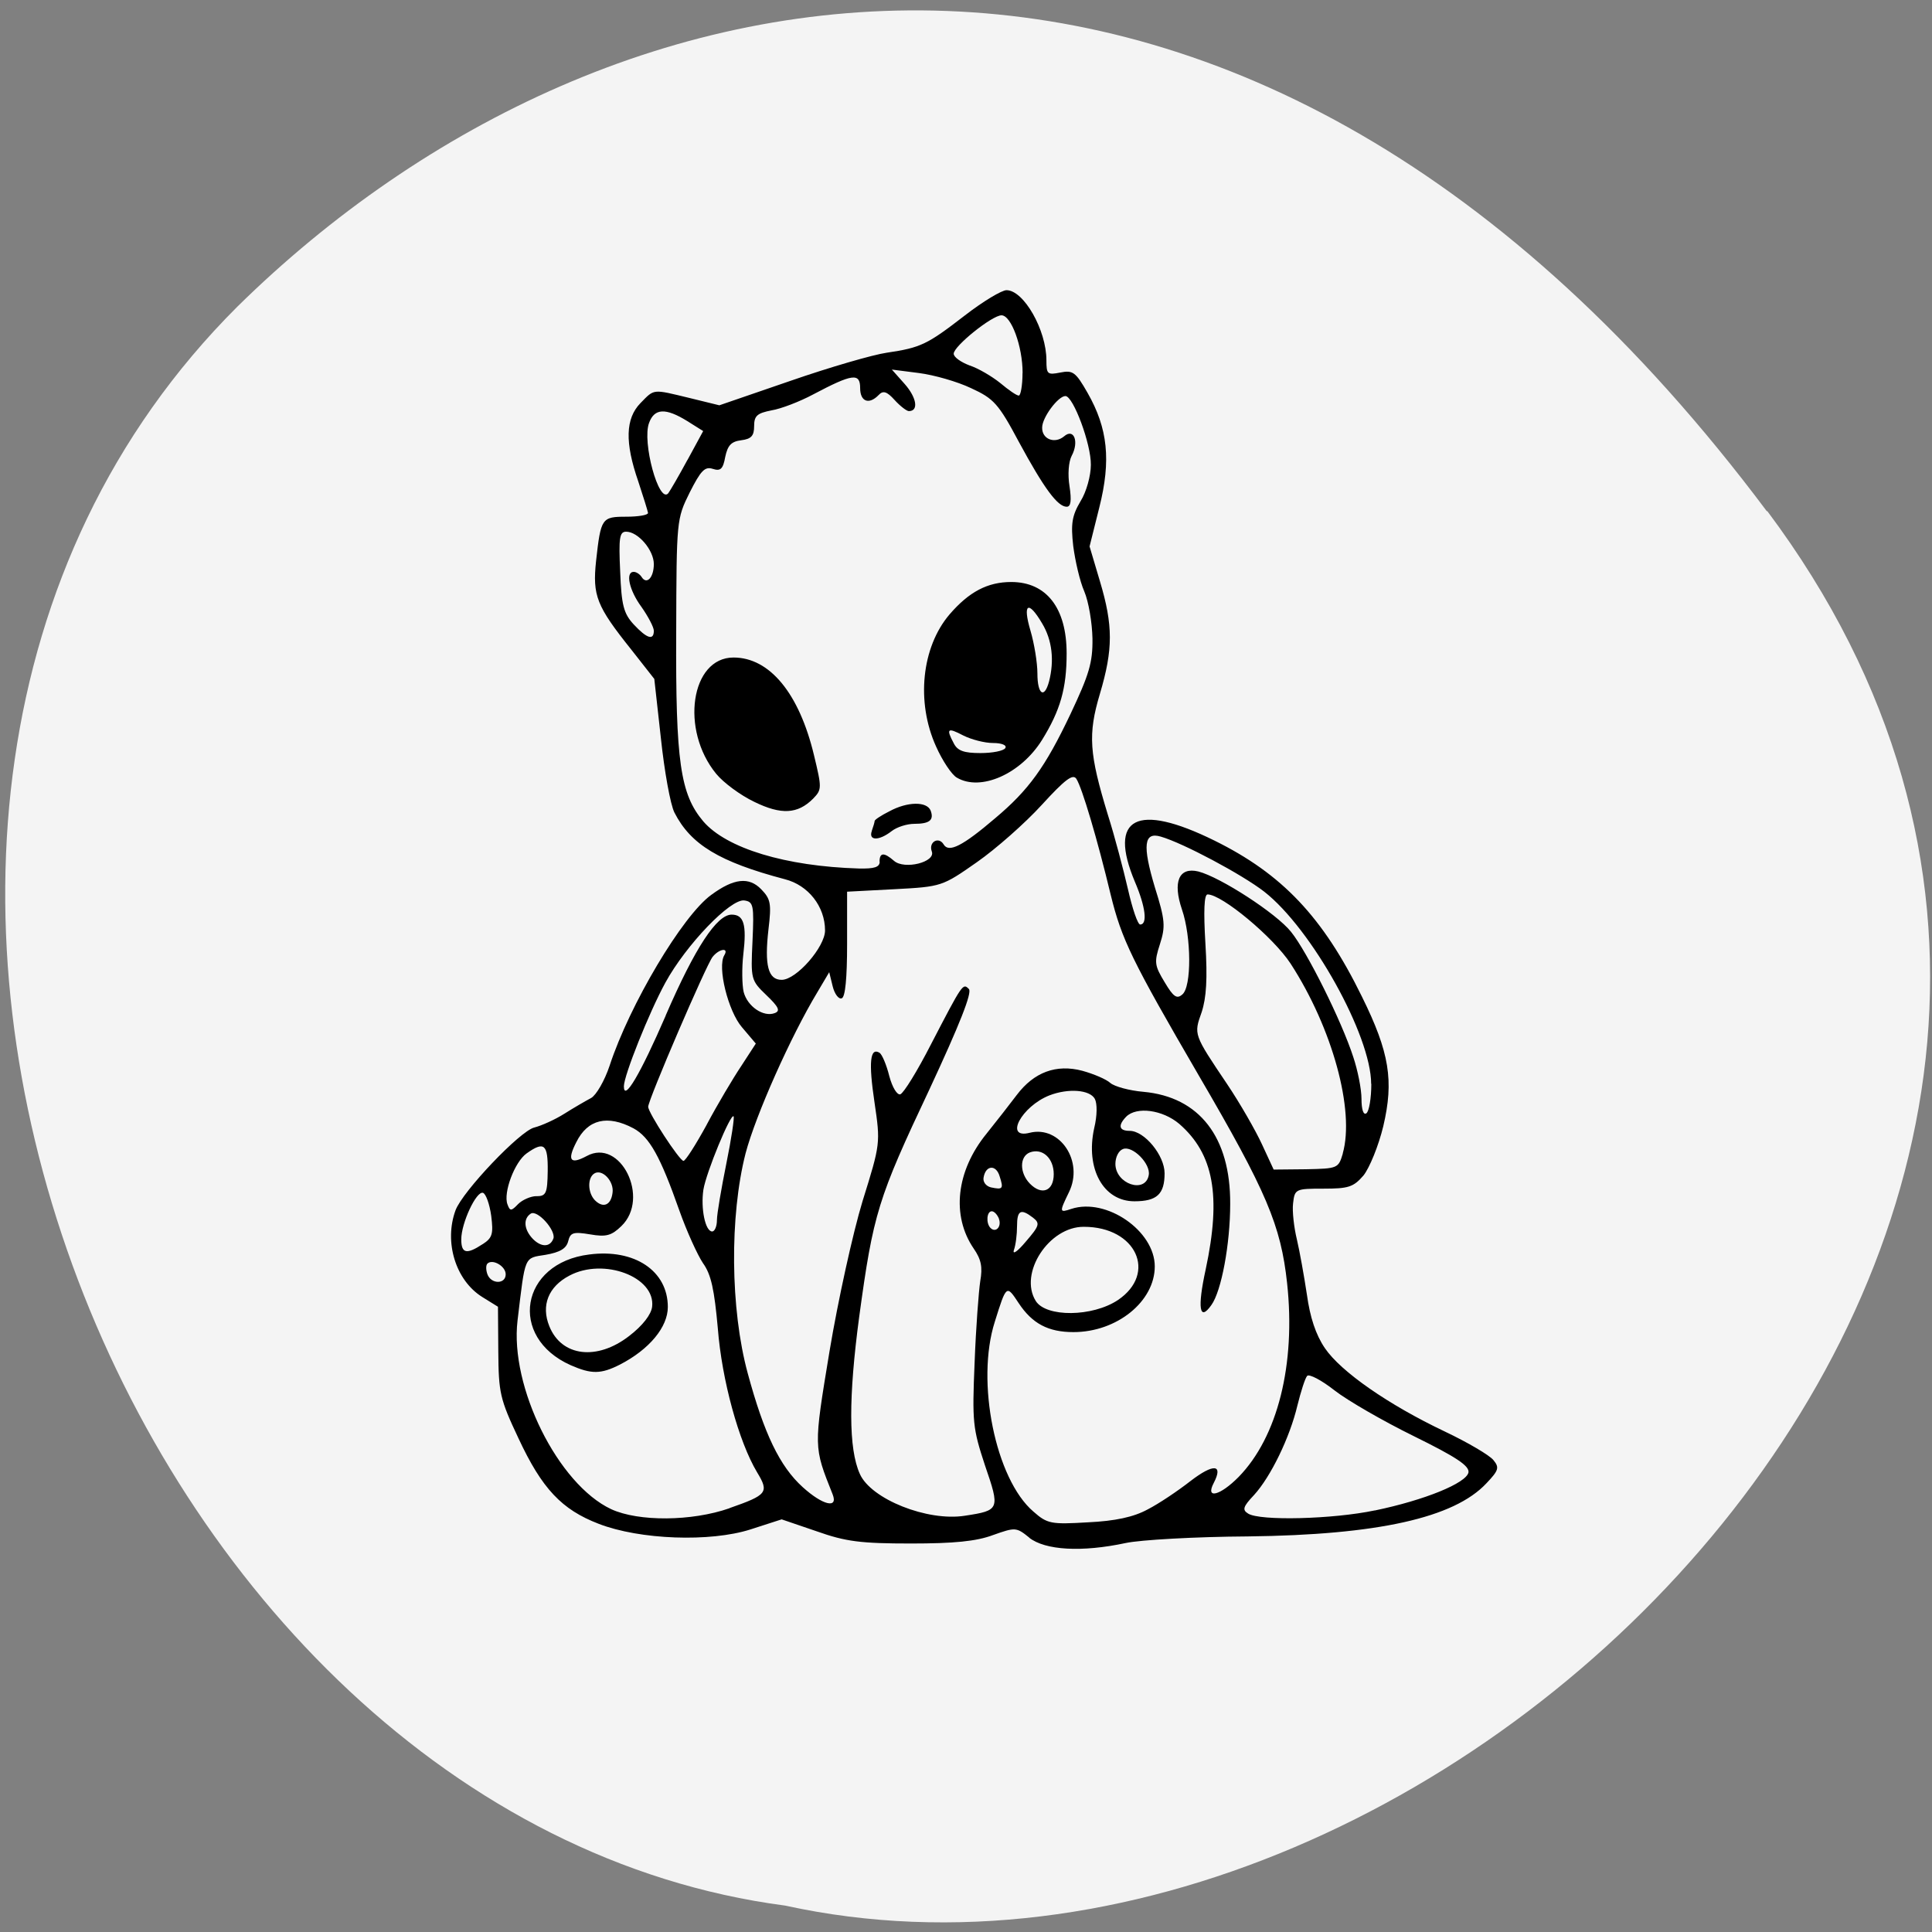 <svg xmlns="http://www.w3.org/2000/svg" viewBox="0 0 24 24"><rect x="0" y="0" width="24" height="24" fill="#808080" stroke="none"/><path d="m 21.953 6.348 c 6.457 8.621 -3.879 19.15 -12.199 17.324 c -8.199 -1.074 -13.148 -13.535 -6.805 -19.863 c 4.633 -4.559 12.547 -6.082 19 2.543" fill="#f4f4f4"/><path d="m 12.785 19.1 c -0.16 -0.129 -0.172 -0.129 -0.449 -0.031 c -0.207 0.078 -0.488 0.105 -1.02 0.105 c -0.621 0 -0.809 -0.023 -1.172 -0.152 l -0.434 -0.148 l -0.387 0.125 c -0.5 0.16 -1.375 0.129 -1.887 -0.07 c -0.457 -0.176 -0.703 -0.434 -0.996 -1.063 c -0.23 -0.488 -0.246 -0.563 -0.25 -1.078 l -0.004 -0.555 l -0.195 -0.121 c -0.332 -0.207 -0.477 -0.684 -0.332 -1.078 c 0.09 -0.238 0.801 -0.984 0.977 -1.027 c 0.09 -0.023 0.258 -0.098 0.375 -0.172 c 0.117 -0.074 0.266 -0.16 0.332 -0.195 c 0.063 -0.035 0.168 -0.215 0.23 -0.402 c 0.25 -0.762 0.906 -1.863 1.262 -2.121 c 0.281 -0.207 0.469 -0.227 0.621 -0.07 c 0.117 0.121 0.129 0.176 0.09 0.5 c -0.051 0.445 -0.004 0.625 0.164 0.625 c 0.184 0 0.539 -0.41 0.539 -0.613 c 0 -0.297 -0.207 -0.563 -0.5 -0.637 c -0.813 -0.215 -1.168 -0.43 -1.371 -0.828 c -0.051 -0.102 -0.125 -0.516 -0.168 -0.922 l -0.082 -0.738 l -0.285 -0.363 c -0.434 -0.543 -0.484 -0.672 -0.438 -1.105 c 0.059 -0.531 0.07 -0.547 0.375 -0.547 c 0.148 0 0.27 -0.02 0.27 -0.047 c -0.004 -0.027 -0.059 -0.203 -0.121 -0.391 c -0.168 -0.484 -0.16 -0.781 0.027 -0.973 c 0.176 -0.18 0.145 -0.176 0.613 -0.063 l 0.367 0.09 l 0.887 -0.305 c 0.484 -0.168 1.023 -0.324 1.191 -0.348 c 0.426 -0.063 0.504 -0.102 0.969 -0.461 c 0.227 -0.176 0.461 -0.316 0.52 -0.316 c 0.215 0 0.496 0.496 0.496 0.871 c 0 0.172 0.012 0.184 0.172 0.152 c 0.156 -0.031 0.191 -0.008 0.34 0.254 c 0.25 0.438 0.293 0.836 0.145 1.422 l -0.121 0.484 l 0.129 0.434 c 0.164 0.547 0.164 0.844 0 1.395 c -0.152 0.508 -0.133 0.746 0.098 1.504 c 0.086 0.27 0.195 0.688 0.25 0.926 c 0.055 0.242 0.121 0.438 0.152 0.438 c 0.094 0 0.066 -0.223 -0.066 -0.531 c -0.336 -0.801 0.023 -0.988 0.988 -0.512 c 0.84 0.414 1.348 0.949 1.832 1.938 c 0.344 0.695 0.398 1.047 0.266 1.609 c -0.059 0.246 -0.172 0.52 -0.246 0.613 c -0.125 0.145 -0.188 0.164 -0.496 0.164 c -0.348 0 -0.359 0.004 -0.379 0.184 c -0.012 0.098 0.012 0.301 0.047 0.445 c 0.035 0.148 0.09 0.457 0.125 0.688 c 0.039 0.281 0.109 0.496 0.223 0.664 c 0.199 0.293 0.789 0.703 1.488 1.035 c 0.289 0.137 0.559 0.297 0.605 0.355 c 0.078 0.094 0.066 0.129 -0.086 0.289 c -0.402 0.43 -1.352 0.641 -2.961 0.66 c -0.656 0.004 -1.34 0.043 -1.52 0.082 c -0.547 0.117 -1 0.09 -1.199 -0.066 m 1.473 -0.352 c 0.137 -0.07 0.375 -0.23 0.531 -0.352 c 0.285 -0.219 0.41 -0.211 0.289 0.023 c -0.109 0.207 0.078 0.16 0.309 -0.074 c 0.484 -0.496 0.711 -1.398 0.602 -2.406 c -0.078 -0.719 -0.254 -1.137 -1.098 -2.582 c -0.832 -1.43 -0.957 -1.688 -1.094 -2.246 c -0.164 -0.684 -0.355 -1.328 -0.426 -1.438 c -0.043 -0.066 -0.141 0.008 -0.43 0.324 c -0.207 0.227 -0.57 0.547 -0.805 0.711 c -0.43 0.301 -0.438 0.305 -1.023 0.336 l -0.59 0.031 v 0.648 c 0 0.43 -0.023 0.66 -0.066 0.676 c -0.039 0.016 -0.09 -0.055 -0.113 -0.148 l -0.043 -0.176 l -0.148 0.25 c -0.332 0.551 -0.766 1.527 -0.891 2 c -0.199 0.777 -0.191 1.934 0.027 2.734 c 0.203 0.75 0.398 1.156 0.684 1.414 c 0.246 0.223 0.441 0.27 0.371 0.09 c -0.238 -0.598 -0.238 -0.574 -0.039 -1.781 c 0.105 -0.629 0.289 -1.465 0.41 -1.863 c 0.223 -0.715 0.223 -0.719 0.148 -1.23 c -0.074 -0.496 -0.055 -0.684 0.063 -0.613 c 0.031 0.02 0.086 0.148 0.121 0.289 c 0.039 0.145 0.098 0.238 0.137 0.227 c 0.043 -0.016 0.211 -0.289 0.379 -0.617 c 0.398 -0.766 0.398 -0.766 0.473 -0.691 c 0.043 0.043 -0.117 0.445 -0.488 1.242 c -0.645 1.367 -0.699 1.543 -0.875 2.832 c -0.133 0.996 -0.133 1.637 0.008 1.949 c 0.137 0.313 0.84 0.594 1.305 0.52 c 0.434 -0.066 0.438 -0.078 0.25 -0.625 c -0.152 -0.461 -0.16 -0.539 -0.129 -1.277 c 0.016 -0.43 0.051 -0.887 0.07 -1.012 c 0.031 -0.176 0.012 -0.27 -0.082 -0.406 c -0.277 -0.406 -0.219 -0.961 0.16 -1.426 c 0.125 -0.156 0.293 -0.371 0.375 -0.48 c 0.215 -0.285 0.492 -0.387 0.816 -0.301 c 0.141 0.039 0.297 0.105 0.348 0.152 c 0.051 0.043 0.234 0.094 0.41 0.109 c 0.695 0.063 1.082 0.563 1.078 1.391 c 0 0.5 -0.109 1.086 -0.234 1.258 c -0.148 0.211 -0.176 0.039 -0.07 -0.445 c 0.195 -0.914 0.098 -1.434 -0.328 -1.805 c -0.207 -0.176 -0.531 -0.219 -0.66 -0.09 c -0.105 0.109 -0.09 0.176 0.043 0.176 c 0.184 0 0.434 0.305 0.434 0.527 c 0 0.258 -0.094 0.348 -0.375 0.348 c -0.387 0 -0.609 -0.406 -0.5 -0.906 c 0.039 -0.16 0.039 -0.309 0.008 -0.367 c -0.063 -0.113 -0.328 -0.133 -0.563 -0.043 c -0.348 0.137 -0.566 0.547 -0.246 0.465 c 0.375 -0.094 0.676 0.355 0.488 0.738 c -0.121 0.25 -0.121 0.258 0.031 0.207 c 0.434 -0.141 1.035 0.273 1.035 0.715 c 0 0.434 -0.469 0.816 -1.01 0.816 c -0.313 0 -0.512 -0.105 -0.68 -0.359 c -0.152 -0.23 -0.152 -0.234 -0.297 0.23 c -0.238 0.742 0.008 1.957 0.48 2.359 c 0.172 0.152 0.219 0.16 0.676 0.133 c 0.34 -0.016 0.57 -0.066 0.742 -0.16 m -5.195 -0.016 c 0.469 -0.164 0.496 -0.195 0.344 -0.445 c -0.227 -0.379 -0.438 -1.145 -0.488 -1.789 c -0.043 -0.477 -0.082 -0.668 -0.184 -0.809 c -0.07 -0.105 -0.203 -0.398 -0.293 -0.652 c -0.238 -0.676 -0.371 -0.914 -0.57 -1.023 c -0.324 -0.172 -0.57 -0.113 -0.711 0.172 c -0.117 0.227 -0.074 0.281 0.129 0.172 c 0.418 -0.23 0.793 0.523 0.43 0.871 c -0.121 0.117 -0.188 0.137 -0.387 0.102 c -0.211 -0.035 -0.246 -0.023 -0.273 0.086 c -0.023 0.09 -0.102 0.137 -0.281 0.168 c -0.27 0.043 -0.25 0 -0.348 0.816 c -0.098 0.824 0.504 2.035 1.164 2.344 c 0.34 0.156 1 0.152 1.469 -0.012 m -1.973 -1.777 c -0.781 -0.348 -0.625 -1.27 0.23 -1.375 c 0.563 -0.074 0.977 0.203 0.977 0.652 c 0 0.25 -0.23 0.527 -0.594 0.715 c -0.238 0.121 -0.355 0.121 -0.613 0.008 m 0.727 -0.363 c 0.168 -0.129 0.273 -0.266 0.285 -0.363 c 0.043 -0.371 -0.602 -0.613 -1.027 -0.387 c -0.262 0.137 -0.355 0.371 -0.25 0.629 c 0.152 0.379 0.594 0.43 0.992 0.121 m 9.262 2.168 c 0.621 -0.129 1.137 -0.34 1.164 -0.473 c 0.012 -0.082 -0.152 -0.191 -0.676 -0.449 c -0.383 -0.188 -0.828 -0.445 -0.988 -0.57 c -0.164 -0.129 -0.316 -0.207 -0.34 -0.18 c -0.027 0.031 -0.078 0.195 -0.121 0.367 c -0.094 0.398 -0.332 0.887 -0.539 1.113 c -0.137 0.145 -0.148 0.184 -0.074 0.23 c 0.145 0.094 1.059 0.07 1.574 -0.039 m -3.191 -2.613 c 0.492 -0.332 0.227 -0.91 -0.422 -0.91 c -0.434 -0.004 -0.813 0.578 -0.598 0.922 c 0.129 0.203 0.703 0.199 1.02 -0.012 m -7.605 -0.32 c 0 -0.102 -0.164 -0.195 -0.227 -0.133 c -0.02 0.02 -0.02 0.078 0 0.133 c 0.047 0.125 0.227 0.125 0.227 0 m 6.551 -0.703 c -0.152 -0.117 -0.199 -0.094 -0.199 0.105 c 0 0.102 -0.016 0.234 -0.039 0.297 c -0.02 0.063 0.047 0.016 0.148 -0.105 c 0.168 -0.195 0.18 -0.227 0.09 -0.297 m -6.836 0.328 c 0.121 -0.078 0.133 -0.129 0.105 -0.352 c -0.02 -0.145 -0.066 -0.273 -0.102 -0.285 c -0.082 -0.027 -0.27 0.375 -0.27 0.578 c 0 0.176 0.066 0.191 0.266 0.059 m 0.879 -0.07 c 0.031 -0.102 -0.199 -0.359 -0.281 -0.309 c -0.098 0.063 -0.086 0.199 0.027 0.316 c 0.105 0.105 0.215 0.102 0.254 -0.008 m 2.031 -0.227 c 0 -0.078 0.055 -0.395 0.117 -0.703 c 0.063 -0.309 0.102 -0.574 0.09 -0.586 c -0.035 -0.043 -0.34 0.695 -0.375 0.91 c -0.035 0.234 0.023 0.52 0.109 0.52 c 0.031 0 0.059 -0.063 0.059 -0.141 m 3.504 -0.016 c -0.02 -0.051 -0.059 -0.094 -0.09 -0.094 c -0.063 0 -0.074 0.148 -0.016 0.207 c 0.066 0.066 0.141 -0.016 0.105 -0.113 m -5.746 -0.281 c 0.121 0 0.137 -0.035 0.141 -0.313 c 0.004 -0.332 -0.043 -0.375 -0.262 -0.219 c -0.148 0.105 -0.293 0.488 -0.238 0.633 c 0.031 0.086 0.047 0.086 0.133 -0.004 c 0.051 -0.051 0.156 -0.098 0.227 -0.098 m 0.945 -0.039 c 0.023 -0.145 -0.129 -0.305 -0.227 -0.242 c -0.086 0.055 -0.082 0.238 0.008 0.332 c 0.102 0.102 0.199 0.063 0.219 -0.09 m 4.809 -0.207 c -0.043 -0.148 -0.172 -0.141 -0.199 0.012 c -0.012 0.055 0.027 0.109 0.09 0.125 c 0.148 0.031 0.16 0.02 0.109 -0.137 m 0.672 -0.027 c 0 -0.199 -0.141 -0.328 -0.297 -0.27 c -0.129 0.051 -0.129 0.254 0 0.387 c 0.148 0.152 0.297 0.094 0.297 -0.117 m 1.18 0.012 c 0.027 -0.141 -0.203 -0.371 -0.32 -0.324 c -0.055 0.02 -0.094 0.102 -0.094 0.184 c 0 0.25 0.371 0.375 0.414 0.141 m 2.41 -0.27 c 0.152 -0.535 -0.129 -1.559 -0.648 -2.359 c -0.215 -0.328 -0.852 -0.859 -1.031 -0.859 c -0.043 0 -0.051 0.207 -0.027 0.609 c 0.027 0.441 0.012 0.676 -0.047 0.855 c -0.098 0.277 -0.102 0.27 0.316 0.891 c 0.16 0.238 0.355 0.578 0.434 0.75 l 0.145 0.313 l 0.402 -0.004 c 0.395 -0.008 0.402 -0.012 0.457 -0.195 m -7.902 -0.359 c 0.133 -0.25 0.328 -0.578 0.43 -0.73 l 0.18 -0.277 l -0.172 -0.203 c -0.172 -0.199 -0.309 -0.75 -0.219 -0.895 c 0.059 -0.098 -0.063 -0.082 -0.145 0.02 c -0.078 0.094 -0.801 1.777 -0.801 1.863 c 0 0.074 0.387 0.668 0.438 0.672 c 0.023 0.004 0.152 -0.199 0.289 -0.449 m 8.254 -0.508 c 0 -0.598 -0.738 -1.926 -1.328 -2.387 c -0.277 -0.215 -1.01 -0.605 -1.285 -0.684 c -0.211 -0.063 -0.23 0.109 -0.074 0.629 c 0.129 0.41 0.133 0.488 0.063 0.707 c -0.074 0.227 -0.066 0.266 0.059 0.473 c 0.109 0.184 0.152 0.211 0.219 0.152 c 0.117 -0.094 0.113 -0.715 -0.004 -1.055 c -0.117 -0.344 -0.039 -0.531 0.203 -0.473 c 0.273 0.07 0.969 0.52 1.152 0.75 c 0.199 0.246 0.629 1.109 0.773 1.555 c 0.055 0.164 0.102 0.398 0.102 0.52 c 0 0.129 0.023 0.203 0.059 0.18 c 0.035 -0.02 0.063 -0.188 0.063 -0.367 m -8.766 -0.848 c 0.367 -0.848 0.637 -1.254 0.82 -1.254 c 0.152 0 0.188 0.125 0.145 0.492 c -0.02 0.172 -0.016 0.383 0.004 0.469 c 0.047 0.18 0.246 0.316 0.387 0.262 c 0.07 -0.027 0.051 -0.074 -0.105 -0.223 c -0.191 -0.184 -0.195 -0.195 -0.172 -0.672 c 0.02 -0.445 0.012 -0.488 -0.102 -0.504 c -0.172 -0.023 -0.723 0.551 -0.98 1.02 c -0.203 0.371 -0.516 1.156 -0.516 1.289 c 0 0.195 0.203 -0.148 0.52 -0.879 m 2.656 -1.91 c 0 -0.117 0.055 -0.121 0.18 -0.012 c 0.129 0.113 0.52 0.016 0.469 -0.117 c -0.043 -0.117 0.086 -0.191 0.148 -0.086 c 0.063 0.105 0.234 0.02 0.641 -0.328 c 0.414 -0.348 0.621 -0.633 0.934 -1.293 c 0.23 -0.488 0.277 -0.637 0.273 -0.938 c -0.004 -0.195 -0.047 -0.457 -0.102 -0.586 c -0.055 -0.125 -0.113 -0.379 -0.137 -0.563 c -0.031 -0.277 -0.016 -0.375 0.09 -0.555 c 0.074 -0.117 0.129 -0.32 0.129 -0.453 c 0.004 -0.258 -0.219 -0.855 -0.316 -0.855 c -0.09 0 -0.289 0.266 -0.289 0.391 c -0.004 0.145 0.156 0.207 0.273 0.109 c 0.121 -0.105 0.188 0.066 0.094 0.242 c -0.039 0.074 -0.051 0.234 -0.027 0.379 c 0.027 0.18 0.016 0.254 -0.035 0.254 c -0.113 0 -0.281 -0.227 -0.594 -0.805 c -0.254 -0.477 -0.313 -0.539 -0.594 -0.668 c -0.172 -0.082 -0.461 -0.164 -0.648 -0.188 l -0.336 -0.043 l 0.16 0.18 c 0.148 0.168 0.176 0.336 0.051 0.336 c -0.027 0 -0.109 -0.063 -0.176 -0.137 c -0.098 -0.109 -0.145 -0.121 -0.199 -0.063 c -0.121 0.125 -0.23 0.082 -0.23 -0.086 c 0 -0.191 -0.094 -0.18 -0.582 0.078 c -0.168 0.09 -0.402 0.18 -0.52 0.199 c -0.176 0.035 -0.215 0.066 -0.215 0.195 c 0 0.121 -0.035 0.16 -0.16 0.176 c -0.125 0.016 -0.168 0.063 -0.199 0.207 c -0.027 0.152 -0.059 0.18 -0.156 0.148 c -0.098 -0.031 -0.148 0.023 -0.285 0.293 c -0.164 0.332 -0.164 0.34 -0.168 1.738 c -0.008 1.609 0.051 2.01 0.336 2.348 c 0.289 0.336 1.023 0.559 1.934 0.586 c 0.191 0.004 0.258 -0.016 0.258 -0.086 m -0.098 -0.383 c 0.02 -0.055 0.035 -0.109 0.035 -0.121 c 0 -0.016 0.082 -0.07 0.184 -0.121 c 0.223 -0.121 0.465 -0.125 0.512 -0.008 c 0.043 0.117 -0.012 0.164 -0.203 0.164 c -0.09 0 -0.215 0.039 -0.281 0.09 c -0.16 0.125 -0.293 0.121 -0.246 -0.004 m -1.461 -0.359 c -0.172 -0.082 -0.383 -0.238 -0.473 -0.348 c -0.449 -0.547 -0.316 -1.445 0.215 -1.445 c 0.449 0 0.816 0.445 1 1.215 c 0.098 0.406 0.098 0.426 -0.012 0.539 c -0.191 0.191 -0.395 0.203 -0.73 0.039 m 2.516 -0.301 c -0.063 -0.035 -0.18 -0.211 -0.258 -0.387 c -0.25 -0.551 -0.18 -1.234 0.168 -1.641 c 0.242 -0.281 0.473 -0.402 0.766 -0.402 c 0.438 0 0.688 0.324 0.688 0.887 c 0 0.434 -0.078 0.707 -0.305 1.074 c -0.262 0.422 -0.762 0.645 -1.059 0.469 m 0.602 -0.367 c 0.023 -0.035 -0.043 -0.063 -0.152 -0.063 c -0.105 0 -0.27 -0.043 -0.371 -0.094 c -0.195 -0.102 -0.215 -0.086 -0.117 0.098 c 0.047 0.094 0.129 0.121 0.332 0.121 c 0.148 0 0.289 -0.027 0.309 -0.063 m 0.543 -0.828 c 0.066 -0.258 0.039 -0.512 -0.086 -0.719 c -0.172 -0.293 -0.246 -0.25 -0.145 0.09 c 0.047 0.16 0.086 0.398 0.086 0.531 c 0 0.262 0.086 0.32 0.145 0.098 m -4.91 -0.629 c 0 -0.043 -0.07 -0.176 -0.152 -0.293 c -0.156 -0.211 -0.203 -0.438 -0.098 -0.438 c 0.031 0 0.074 0.027 0.098 0.063 c 0.063 0.102 0.152 0.008 0.152 -0.16 c 0 -0.172 -0.195 -0.402 -0.344 -0.402 c -0.082 0 -0.094 0.074 -0.074 0.496 c 0.016 0.418 0.043 0.52 0.168 0.656 c 0.164 0.176 0.25 0.203 0.25 0.078 m 0.418 -2.121 l 0.195 -0.359 l -0.199 -0.125 c -0.266 -0.164 -0.406 -0.16 -0.473 0.023 c -0.09 0.234 0.121 1.01 0.238 0.875 c 0.023 -0.031 0.133 -0.219 0.238 -0.414 m 4.164 -1.082 c 0 -0.328 -0.141 -0.715 -0.262 -0.715 c -0.117 0 -0.594 0.383 -0.594 0.477 c 0 0.043 0.09 0.105 0.195 0.145 c 0.109 0.035 0.281 0.137 0.383 0.219 c 0.102 0.086 0.203 0.156 0.23 0.156 c 0.023 0.004 0.047 -0.125 0.047 -0.281"/></svg>